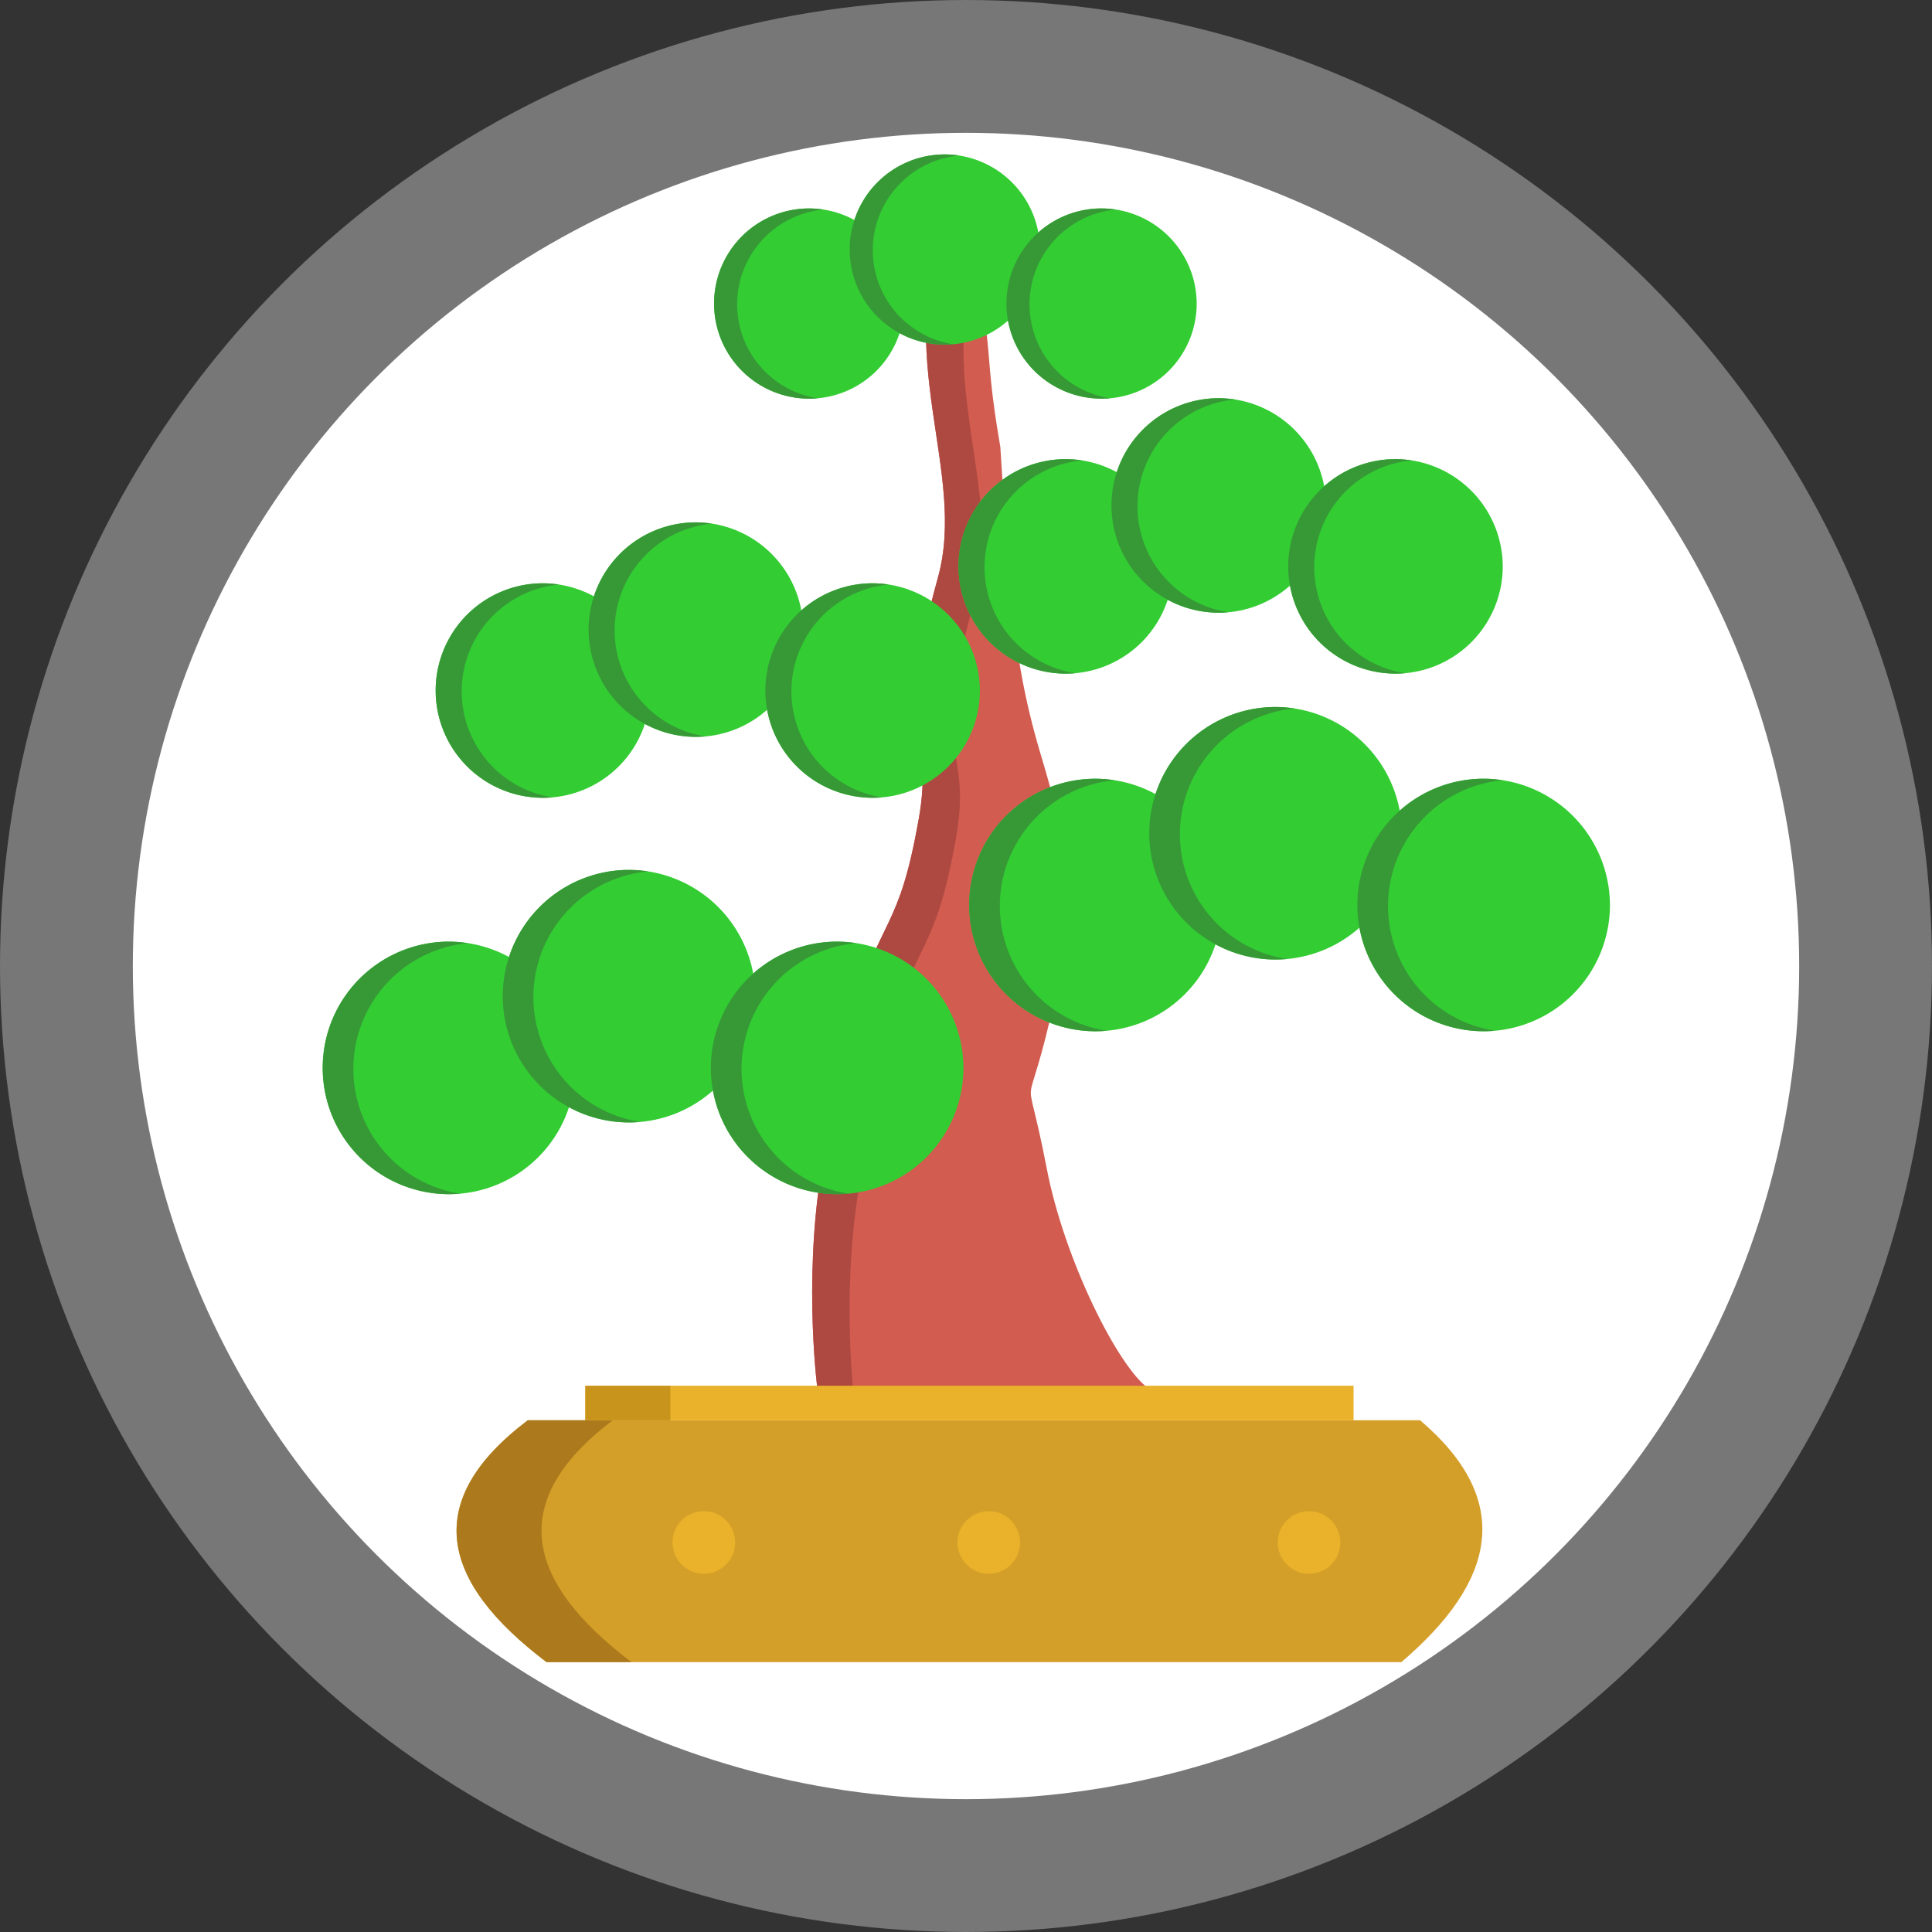 <?xml version="1.0" encoding="UTF-8" standalone="no"?>
<!-- Created with Inkscape (http://www.inkscape.org/) -->

<svg
   width="500"
   height="500"
   viewBox="0 0 132.292 132.292"
   version="1.1"
   id="svg58"
   inkscape:version="1.1.2 (b8e25be833, 2022-02-05)"
   sodipodi:docname="bonsai.svg"
   xmlns:inkscape="http://www.inkscape.org/namespaces/inkscape"
   xmlns:sodipodi="http://sodipodi.sourceforge.net/DTD/sodipodi-0.dtd"
   xmlns="http://www.w3.org/2000/svg"
   xmlns:svg="http://www.w3.org/2000/svg">
  <rect x="0" y="0" width="132.292" height="132.292" fill="#333333" stroke="none"/>
  <sodipodi:namedview
     id="namedview60"
     pagecolor="#ffffff"
     bordercolor="#666666"
     borderopacity="1.0"
     inkscape:pageshadow="2"
     inkscape:pageopacity="0.0"
     inkscape:pagecheckerboard="true"
     inkscape:document-units="px"
     showgrid="false"
     units="px"
     inkscape:zoom="1"
     inkscape:cx="94.5"
     inkscape:cy="261.5"
     inkscape:window-width="1920"
     inkscape:window-height="1001"
     inkscape:window-x="-9"
     inkscape:window-y="-9"
     inkscape:window-maximized="1"
     inkscape:current-layer="g4908"
     showguides="false" />
  <defs
     id="defs55" />
  <g
     inkscape:label="Layer 1 copy"
     inkscape:groupmode="layer"
     id="g4908"
     style="display:inline">
    <ellipse
       style="fill:none;fill-opacity:1;stroke:#777777;stroke-width:2.599;stroke-miterlimit:4;stroke-dasharray:none;stroke-opacity:1"
       id="ellipse4890"
       cx="66.146"
       cy="66.146"
       rx="64.846"
       ry="64.846" />
    <circle
       style="fill:#ffffff;fill-opacity:1;stroke:#777777;stroke-width:7.772;stroke-miterlimit:4;stroke-dasharray:none;stroke-opacity:1"
       id="circle4892"
       cx="66.146"
       cy="66.146"
       r="60.937" />
    <g
       id="g17814-0"
       transform="matrix(0.828,0,0,0.828,140.736,26.872)"
       style="display:inline">
      <g
         id="g27631">
        <path
           style="fill:#d25c4f;fill-opacity:1;stroke:#d25c4f;stroke-width:1;stroke-linecap:round;stroke-linejoin:round;stroke-miterlimit:4;stroke-dasharray:none;stroke-opacity:1"
           d="m -101.83,82.739 c 0,0 -1.227,-8.85 0.26,-18.194 1.819,-11.436 -1.638,-0.837 2.09,-12.167 2.988,-9.082 4.317,-7.712 5.968,-16.944 1.411,-7.891 -2.31,-5.889 1.591,-20.003 2.479,-8.968 -3.898,-18.478 0.816,-29.848 3.342,11.856 1.683,9.294 3.362,18.979 0.661,9.858 0.756,16.823 3.328,25.415 2.547,8.508 2.945,11.828 1.3,19.494 -2.599,12.108 -2.718,4.744 -0.78,14.815 1.467,7.621 5.978,16.635 8.577,18.454 2.599,1.819 -26.511,0 -26.511,0 z"
           id="path14864-2"
           sodipodi:nodetypes="cssssccssssc" />
        <path
           id="path14864-2-2"
           style="display:inline;fill:#ae4942;fill-opacity:1;stroke:#ae4942;stroke-width:1;stroke-linecap:round;stroke-linejoin:round;stroke-miterlimit:4;stroke-dasharray:none;stroke-opacity:1"
           d="m -91.106,-14.418 c -4.714,11.37 1.664,20.881 -0.815,29.848 -3.902,14.114 -0.181,12.113 -1.592,20.003 -1.65,9.231 -2.979,7.862 -5.968,16.944 -3.728,11.329 -0.27,0.73 -2.09,12.166 -1.486,9.344 -0.26,18.194 -0.26,18.194 0,0 0.818,0.049 1.949,0.114 -0.273,-2.764 -0.746,-9.65 0.405,-16.884 1.819,-11.436 -1.638,-0.837 2.09,-12.167 2.988,-9.082 4.317,-7.712 5.968,-16.944 1.411,-7.891 -2.31,-5.889 1.592,-20.003 2.272,-8.217 -2.887,-16.891 -0.141,-27.033 -0.297,-1.18 -0.663,-2.552 -1.138,-4.239 z" />
      </g>
    </g>
    <g
       id="g12660-3"
       transform="matrix(1.178,0,0,0.543,-100.989,64.697)"
       style="display:inline">
      <path
         d="m 168.277,59.953 h -51.869 c -6.198,10.167 -5.112,20.331 1.09,30.498 h 49.689 c 5.496,-10.167 6.586,-20.331 1.09,-30.498"
         style="fill:#d49f28;fill-opacity:1;fill-rule:nonzero;stroke:none;stroke-width:0.035"
         id="path428-9" />
      <path
         d="m 161.819,71.418 c 1.004,0 1.819,1.767 1.819,3.948 0,2.18 -0.814,3.948 -1.819,3.948 -1.004,0 -1.819,-1.767 -1.819,-3.948 0,-2.18 0.814,-3.948 1.819,-3.948"
         style="fill:#e9b22a;fill-opacity:1;fill-rule:nonzero;stroke:none;stroke-width:0.024"
         id="path430-3" />
      <path
         d="m 143.205,71.418 c 1.004,0 1.819,1.767 1.819,3.947 0,2.18 -0.814,3.947 -1.819,3.947 -1.004,0 -1.819,-1.767 -1.819,-3.947 0,-2.18 0.814,-3.947 1.819,-3.947"
         style="fill:#e9b22a;fill-opacity:1;fill-rule:nonzero;stroke:none;stroke-width:0.024"
         id="path432-8" />
      <path
         d="m 126.64,71.418 c 1.004,0 1.819,1.767 1.819,3.948 0,2.18 -0.814,3.948 -1.819,3.948 -1.004,0 -1.819,-1.767 -1.819,-3.948 0,-2.18 0.814,-3.948 1.819,-3.948"
         style="fill:#e9b22a;fill-opacity:1;fill-rule:nonzero;stroke:none;stroke-width:0.024"
         id="path434-6" />
      <path
         d="m 121.351,59.953 h -4.942 c -6.198,10.167 -5.112,20.331 1.09,30.498 h 4.939 C 116.236,80.283 115.149,70.12 121.351,59.953"
         style="fill:#ac7a1d;fill-opacity:1;fill-rule:nonzero;stroke:none;stroke-width:0.035"
         id="path442-4" />
      <path
         d="m 119.753,55.6 h 44.655 v 4.353 h -44.655 v -4.353"
         style="fill:#e9b22a;fill-opacity:1;fill-rule:nonzero;stroke:none;stroke-width:0.035"
         id="path446-0" />
      <path
         d="m 119.753,55.6 h 4.942 v 4.353 h -4.942 v -4.353"
         style="fill:#c9941c;fill-opacity:1;fill-rule:nonzero;stroke:none;stroke-width:0.035"
         id="path448-8" />
    </g>
    <g
       id="g11655-5-4-9-4"
       transform="matrix(0.235,0,0,0.235,24.168,4.407)"
       style="display:inline">
      <g
         id="g1337-33-1-4-8"
         transform="matrix(1.732,0,0,1.732,74.812,17.735)">
        <path
           class="cls-2"
           d="m 33.56,14 a 16,16 0 1 0 16,16 16.06,16.06 0 0 0 -16,-16 z"
           id="path14-5-1-7-76"
           style="fill:#33cc33;fill-opacity:1" />
        <path
           id="path14-8-5-0-1-1"
           style="fill:#369936;fill-opacity:1;stroke-width:1"
           class="cls-2"
           d="M 33.56,14 A 16,16 0 1 0 34.987,45.936 16,16 0 0 1 35.967,14.193 16.06,16.06 0 0 0 33.56,14 Z" />
      </g>
      <g
         id="g1337-3-2-2-1-6"
         transform="matrix(1.732,0,0,1.732,114.331,1.99)">
        <path
           class="cls-2"
           d="m 33.56,14 a 16,16 0 1 0 16,16 16.06,16.06 0 0 0 -16,-16 z"
           id="path14-7-2-9-4-0"
           style="fill:#33cc33;fill-opacity:1" />
        <path
           id="path14-8-2-9-2-4-7"
           style="fill:#369936;fill-opacity:1;stroke-width:1"
           class="cls-2"
           d="M 33.56,14 A 16,16 0 1 0 34.987,45.936 16,16 0 0 1 35.967,14.193 16.06,16.06 0 0 0 33.56,14 Z" />
      </g>
      <g
         id="g1337-1-7-4-7-0"
         transform="matrix(1.732,0,0,1.732,160.007,17.732)">
        <path
           class="cls-2"
           d="m 33.56,14 a 16,16 0 1 0 16,16 16.06,16.06 0 0 0 -16,-16 z"
           id="path14-1-9-7-1-8"
           style="fill:#33cc33;fill-opacity:1" />
        <path
           id="path14-8-6-5-6-0-3"
           style="fill:#369936;fill-opacity:1;stroke-width:1"
           class="cls-2"
           d="M 33.56,14 A 16,16 0 1 0 34.987,45.936 16,16 0 0 1 35.967,14.193 16.06,16.06 0 0 0 33.56,14 Z" />
      </g>
    </g>
    <g
       id="g11655-5-4-9-4-2"
       transform="matrix(0.265,0,0,0.265,37.75,20.313)"
       style="display:inline">
      <g
         id="g1337-33-1-4-8-5"
         transform="matrix(1.732,0,0,1.732,74.812,17.735)">
        <path
           class="cls-2"
           d="m 33.56,14 a 16,16 0 1 0 16,16 16.06,16.06 0 0 0 -16,-16 z"
           id="path14-5-1-7-76-6"
           style="fill:#33cc33;fill-opacity:1" />
        <path
           id="path14-8-5-0-1-1-3"
           style="fill:#369936;fill-opacity:1;stroke-width:1"
           class="cls-2"
           d="M 33.56,14 A 16,16 0 1 0 34.987,45.936 16,16 0 0 1 35.967,14.193 16.06,16.06 0 0 0 33.56,14 Z" />
      </g>
      <g
         id="g1337-3-2-2-1-6-3"
         transform="matrix(1.732,0,0,1.732,114.331,1.99)">
        <path
           class="cls-2"
           d="m 33.56,14 a 16,16 0 1 0 16,16 16.06,16.06 0 0 0 -16,-16 z"
           id="path14-7-2-9-4-0-7"
           style="fill:#33cc33;fill-opacity:1" />
        <path
           id="path14-8-2-9-2-4-7-7"
           style="fill:#369936;fill-opacity:1;stroke-width:1"
           class="cls-2"
           d="M 33.56,14 A 16,16 0 1 0 34.987,45.936 16,16 0 0 1 35.967,14.193 16.06,16.06 0 0 0 33.56,14 Z" />
      </g>
      <g
         id="g1337-1-7-4-7-0-0"
         transform="matrix(1.732,0,0,1.732,160.007,17.732)">
        <path
           class="cls-2"
           d="m 33.56,14 a 16,16 0 1 0 16,16 16.06,16.06 0 0 0 -16,-16 z"
           id="path14-1-9-7-1-8-6"
           style="fill:#33cc33;fill-opacity:1" />
        <path
           id="path14-8-6-5-6-0-3-7"
           style="fill:#369936;fill-opacity:1;stroke-width:1"
           class="cls-2"
           d="M 33.56,14 A 16,16 0 1 0 34.987,45.936 16,16 0 0 1 35.967,14.193 16.06,16.06 0 0 0 33.56,14 Z" />
      </g>
    </g>
    <g
       id="g11655-5-4-9-4-2-6"
       transform="matrix(0.265,0,0,0.265,1.948,28.815)"
       style="display:inline">
      <g
         id="g1337-33-1-4-8-5-2"
         transform="matrix(1.732,0,0,1.732,74.812,17.735)">
        <path
           class="cls-2"
           d="m 33.56,14 a 16,16 0 1 0 16,16 16.06,16.06 0 0 0 -16,-16 z"
           id="path14-5-1-7-76-6-4"
           style="fill:#33cc33;fill-opacity:1" />
        <path
           id="path14-8-5-0-1-1-3-1"
           style="fill:#369936;fill-opacity:1;stroke-width:1"
           class="cls-2"
           d="M 33.56,14 A 16,16 0 1 0 34.987,45.936 16,16 0 0 1 35.967,14.193 16.06,16.06 0 0 0 33.56,14 Z" />
      </g>
      <g
         id="g1337-3-2-2-1-6-3-9"
         transform="matrix(1.732,0,0,1.732,114.331,1.99)">
        <path
           class="cls-2"
           d="m 33.56,14 a 16,16 0 1 0 16,16 16.06,16.06 0 0 0 -16,-16 z"
           id="path14-7-2-9-4-0-7-1"
           style="fill:#33cc33;fill-opacity:1" />
        <path
           id="path14-8-2-9-2-4-7-7-9"
           style="fill:#369936;fill-opacity:1;stroke-width:1"
           class="cls-2"
           d="M 33.56,14 A 16,16 0 1 0 34.987,45.936 16,16 0 0 1 35.967,14.193 16.06,16.06 0 0 0 33.56,14 Z" />
      </g>
      <g
         id="g1337-1-7-4-7-0-0-6"
         transform="matrix(1.732,0,0,1.732,160.007,17.732)">
        <path
           class="cls-2"
           d="m 33.56,14 a 16,16 0 1 0 16,16 16.06,16.06 0 0 0 -16,-16 z"
           id="path14-1-9-7-1-8-6-2"
           style="fill:#33cc33;fill-opacity:1" />
        <path
           id="path14-8-6-5-6-0-3-7-1"
           style="fill:#369936;fill-opacity:1;stroke-width:1"
           class="cls-2"
           d="M 33.56,14 A 16,16 0 1 0 34.987,45.936 16,16 0 0 1 35.967,14.193 16.06,16.06 0 0 0 33.56,14 Z" />
      </g>
    </g>
    <g
       id="g11655-5-4-9-4-2-6-8"
       transform="matrix(0.312,0,0,0.312,33.536,40.224)"
       style="display:inline">
      <g
         id="g1337-33-1-4-8-5-2-4"
         transform="matrix(1.732,0,0,1.732,74.812,17.735)">
        <path
           class="cls-2"
           d="m 33.56,14 a 16,16 0 1 0 16,16 16.06,16.06 0 0 0 -16,-16 z"
           id="path14-5-1-7-76-6-4-5"
           style="fill:#33cc33;fill-opacity:1" />
        <path
           id="path14-8-5-0-1-1-3-1-4"
           style="fill:#369936;fill-opacity:1;stroke-width:1"
           class="cls-2"
           d="M 33.56,14 A 16,16 0 1 0 34.987,45.936 16,16 0 0 1 35.967,14.193 16.06,16.06 0 0 0 33.56,14 Z" />
      </g>
      <g
         id="g1337-3-2-2-1-6-3-9-7"
         transform="matrix(1.732,0,0,1.732,114.331,1.99)">
        <path
           class="cls-2"
           d="m 33.56,14 a 16,16 0 1 0 16,16 16.06,16.06 0 0 0 -16,-16 z"
           id="path14-7-2-9-4-0-7-1-4"
           style="fill:#33cc33;fill-opacity:1" />
        <path
           id="path14-8-2-9-2-4-7-7-9-5"
           style="fill:#369936;fill-opacity:1;stroke-width:1"
           class="cls-2"
           d="M 33.56,14 A 16,16 0 1 0 34.987,45.936 16,16 0 0 1 35.967,14.193 16.06,16.06 0 0 0 33.56,14 Z" />
      </g>
      <g
         id="g1337-1-7-4-7-0-0-6-4"
         transform="matrix(1.732,0,0,1.732,160.007,17.732)">
        <path
           class="cls-2"
           d="m 33.56,14 a 16,16 0 1 0 16,16 16.06,16.06 0 0 0 -16,-16 z"
           id="path14-1-9-7-1-8-6-2-0"
           style="fill:#33cc33;fill-opacity:1" />
        <path
           id="path14-8-6-5-6-0-3-7-1-8"
           style="fill:#369936;fill-opacity:1;stroke-width:1"
           class="cls-2"
           d="M 33.56,14 A 16,16 0 1 0 34.987,45.936 16,16 0 0 1 35.967,14.193 16.06,16.06 0 0 0 33.56,14 Z" />
      </g>
    </g>
    <g
       id="g11655-5-4-9-4-2-6-8-0"
       transform="matrix(0.312,0,0,0.312,-10.733,51.379)"
       style="display:inline">
      <g
         id="g1337-33-1-4-8-5-2-4-2"
         transform="matrix(1.732,0,0,1.732,74.812,17.735)">
        <path
           class="cls-2"
           d="m 33.56,14 a 16,16 0 1 0 16,16 16.06,16.06 0 0 0 -16,-16 z"
           id="path14-5-1-7-76-6-4-5-5"
           style="fill:#33cc33;fill-opacity:1" />
        <path
           id="path14-8-5-0-1-1-3-1-4-7"
           style="fill:#369936;fill-opacity:1;stroke-width:1"
           class="cls-2"
           d="M 33.56,14 A 16,16 0 1 0 34.987,45.936 16,16 0 0 1 35.967,14.193 16.06,16.06 0 0 0 33.56,14 Z" />
      </g>
      <g
         id="g1337-3-2-2-1-6-3-9-7-8"
         transform="matrix(1.732,0,0,1.732,114.331,1.99)">
        <path
           class="cls-2"
           d="m 33.56,14 a 16,16 0 1 0 16,16 16.06,16.06 0 0 0 -16,-16 z"
           id="path14-7-2-9-4-0-7-1-4-0"
           style="fill:#33cc33;fill-opacity:1" />
        <path
           id="path14-8-2-9-2-4-7-7-9-5-6"
           style="fill:#369936;fill-opacity:1;stroke-width:1"
           class="cls-2"
           d="M 33.56,14 A 16,16 0 1 0 34.987,45.936 16,16 0 0 1 35.967,14.193 16.06,16.06 0 0 0 33.56,14 Z" />
      </g>
      <g
         id="g1337-1-7-4-7-0-0-6-4-5"
         transform="matrix(1.732,0,0,1.732,160.007,17.732)">
        <path
           class="cls-2"
           d="m 33.56,14 a 16,16 0 1 0 16,16 16.06,16.06 0 0 0 -16,-16 z"
           id="path14-1-9-7-1-8-6-2-0-6"
           style="fill:#33cc33;fill-opacity:1" />
        <path
           id="path14-8-6-5-6-0-3-7-1-8-3"
           style="fill:#369936;fill-opacity:1;stroke-width:1"
           class="cls-2"
           d="M 33.56,14 A 16,16 0 1 0 34.987,45.936 16,16 0 0 1 35.967,14.193 16.06,16.06 0 0 0 33.56,14 Z" />
      </g>
    </g>
  </g>
</svg>
